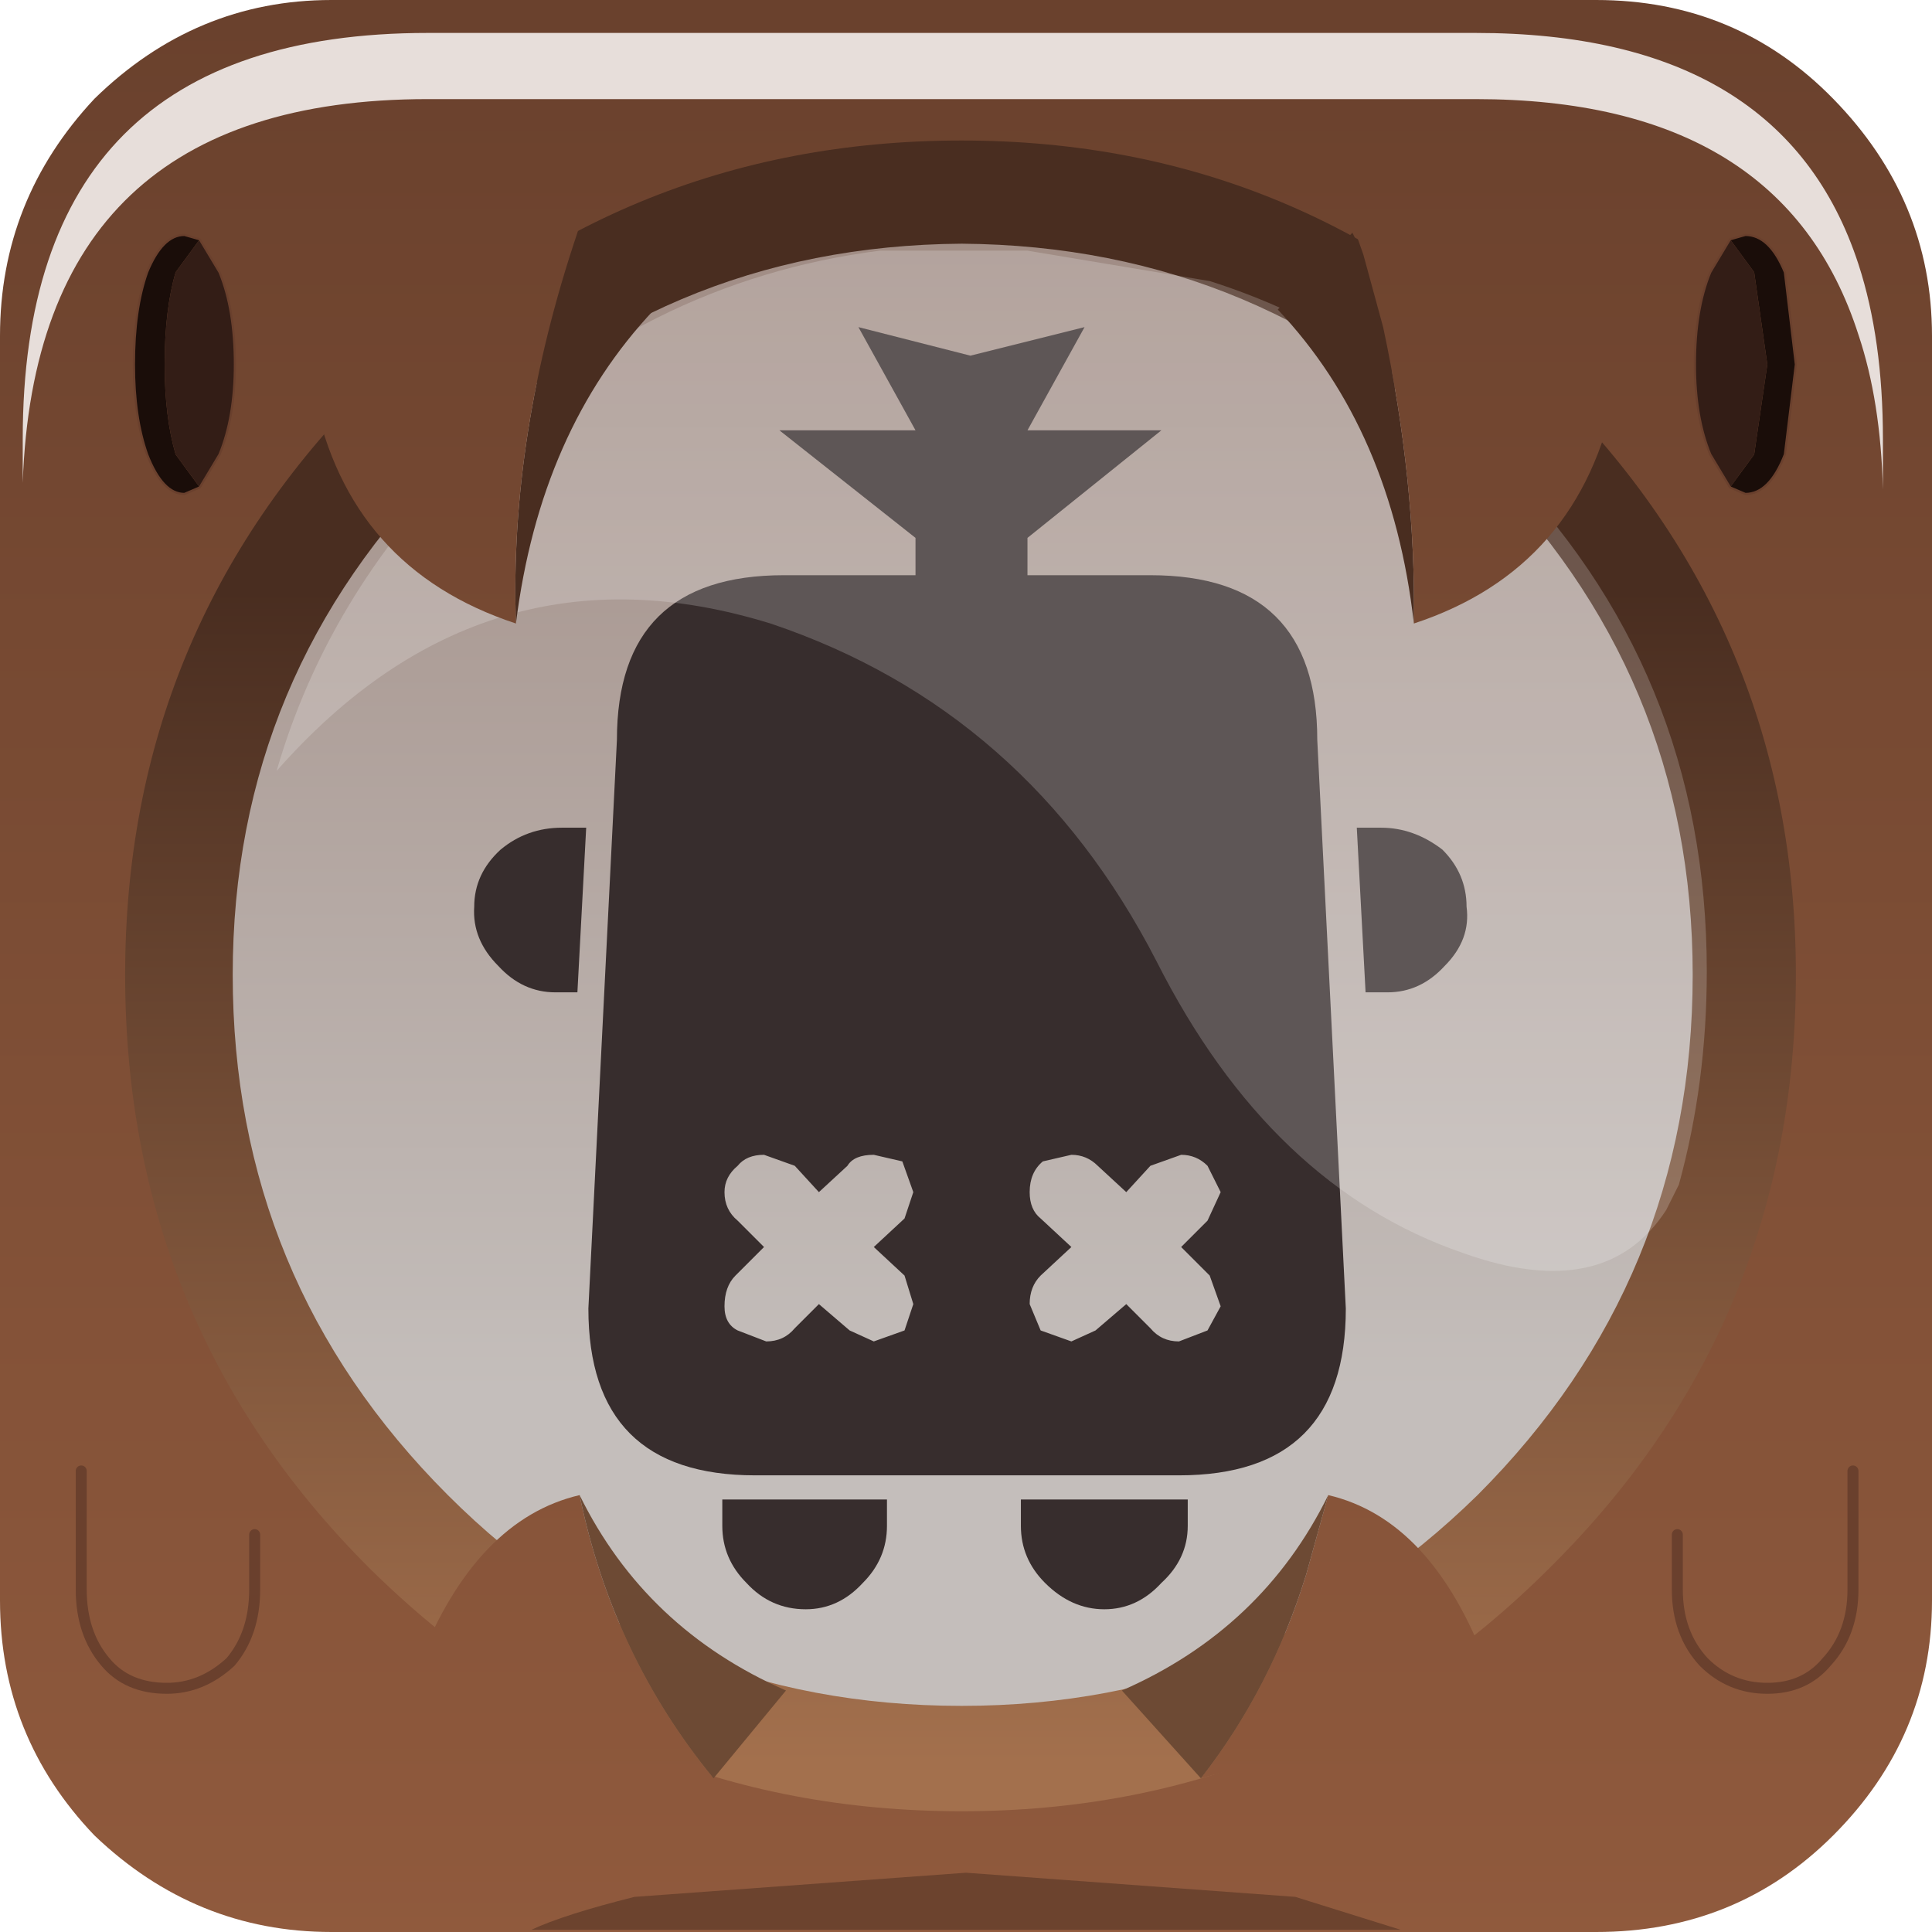 <?xml version="1.0" encoding="UTF-8" standalone="no"?>
<svg xmlns:xlink="http://www.w3.org/1999/xlink" height="66.0px" width="66.0px" xmlns="http://www.w3.org/2000/svg">
  <g transform="matrix(1.5, 0.0, 0.0, 1.5, 0.6, -0.6)">
    <use height="37.1" transform="matrix(1.0, 0.0, 0.0, 1.0, 3.4, 3.5)" width="37.2" xlink:href="#shape0"/>
    <use height="0.0" transform="matrix(1.212, 0.0, 0.0, 1.212, 1.1, 0.9)" width="0.0" xlink:href="#sprite0"/>
    <use height="44.0" transform="matrix(1.0, 0.0, 0.0, 1.0, -0.4, 0.4)" width="44.0" xlink:href="#shape1"/>
    <use height="8.6" transform="matrix(1.208, 0.0, 0.0, 1.209, 0.108, 1.15)" width="35.05" xlink:href="#sprite1"/>
    <use height="20.15" transform="matrix(1.155, 0.0, 0.0, 1.156, 5.9, 6.05)" width="28.2" xlink:href="#sprite2"/>
    <use height="39.85" transform="matrix(1.0, 0.0, 0.0, 1.0, 1.35, 4.5)" width="40.55" xlink:href="#shape4"/>
  </g>
  <defs>
    <g id="shape0" transform="matrix(1.0, 0.0, 0.0, 1.0, -3.4, -3.5)">
      <path d="M22.05 40.6 Q14.3 40.6 8.85 35.2 3.4 29.75 3.4 22.05 3.4 14.35 8.85 8.95 14.3 3.5 22.05 3.5 29.75 3.5 35.2 8.95 40.6 14.4 40.6 22.05 40.6 29.75 35.2 35.2 29.75 40.6 22.05 40.6" fill="url(#gradient0)" fill-rule="evenodd" stroke="none"/>
      <path d="M21.7 8.5 L24.3 7.85 23.0 10.2 26.05 10.2 23.0 12.65 23.0 13.5 25.8 13.5 Q29.6 13.5 29.6 17.25 L30.25 30.2 Q30.25 34.0 26.45 34.0 L16.8 34.0 Q13.0 34.0 13.0 30.2 L13.65 17.25 Q13.65 13.5 17.45 13.5 L20.45 13.5 20.45 12.65 17.35 10.2 20.45 10.2 19.15 7.85 21.7 8.5 M30.5 19.25 L31.05 19.25 Q31.8 19.25 32.45 19.75 33.0 20.3 33.0 21.05 33.1 21.8 32.5 22.4 31.95 23.0 31.2 23.0 L30.7 23.0 30.5 19.25 M12.75 23.0 L12.25 23.0 Q11.5 23.0 10.95 22.4 10.35 21.8 10.4 21.05 10.4 20.3 11.0 19.75 11.6 19.25 12.4 19.25 L12.95 19.25 12.75 23.0 M20.4 27.55 L20.15 26.85 19.5 26.7 Q19.05 26.7 18.9 26.95 L18.25 27.55 17.7 26.95 17.0 26.7 Q16.6 26.7 16.4 26.95 16.1 27.2 16.1 27.55 16.1 27.95 16.4 28.2 L17.0 28.8 16.35 29.45 Q16.1 29.7 16.1 30.15 16.1 30.55 16.4 30.7 L17.05 30.95 Q17.45 30.95 17.7 30.65 L18.25 30.1 18.95 30.7 19.5 30.95 20.2 30.7 20.4 30.1 20.2 29.45 19.5 28.8 20.2 28.15 20.4 27.55 M26.65 34.55 L26.65 35.15 Q26.65 35.9 26.05 36.45 25.5 37.05 24.75 37.05 24.0 37.05 23.4 36.45 22.85 35.9 22.85 35.15 L22.85 34.55 26.65 34.55 M27.1 26.95 Q26.85 26.7 26.5 26.7 L25.8 26.95 25.25 27.55 24.6 26.95 Q24.35 26.7 24.0 26.7 L23.35 26.85 Q23.05 27.1 23.05 27.55 23.05 27.95 23.3 28.15 L24.0 28.8 23.3 29.45 Q23.05 29.7 23.05 30.1 L23.3 30.7 24.0 30.95 24.55 30.7 25.25 30.1 25.8 30.65 Q26.05 30.95 26.45 30.95 L27.1 30.7 27.4 30.15 27.15 29.45 26.5 28.8 27.1 28.2 27.4 27.55 27.1 26.95 M16.05 34.55 L19.8 34.55 19.8 35.15 Q19.8 35.9 19.25 36.45 18.7 37.05 17.95 37.05 17.15 37.05 16.6 36.45 16.05 35.9 16.05 35.15 L16.05 34.55" fill="#372d2d" fill-rule="evenodd" stroke="none"/>
    </g>
    <linearGradient gradientTransform="matrix(0.0, -0.017, -0.017, 0.0, 22.0, 18.5)" gradientUnits="userSpaceOnUse" id="gradient0" spreadMethod="pad" x1="-819.2" x2="819.2">
      <stop offset="0.012" stop-color="#c4bebb"/>
      <stop offset="1.0" stop-color="#9f8a82"/>
    </linearGradient>
    <g id="shape1" transform="matrix(1.0, 0.0, 0.0, 1.0, 0.4, -0.4)">
      <path d="M33.8 10.2 Q28.75 5.1 21.6 5.1 14.4 5.1 9.35 10.2 4.25 15.2 4.25 22.45 4.25 29.6 9.35 34.7 14.4 39.8 21.6 39.8 28.8 39.8 33.8 34.7 38.85 29.6 38.85 22.45 38.85 15.2 33.8 10.2 M1.75 2.65 Q4.05 0.4 7.15 0.4 L35.95 0.4 Q39.15 0.4 41.35 2.65 43.6 4.95 43.6 8.05 L43.6 36.85 Q43.6 39.95 41.35 42.2 39.15 44.4 35.95 44.4 L7.15 44.4 Q4.05 44.4 1.75 42.2 -0.4 39.95 -0.4 36.85 L-0.4 8.05 Q-0.4 4.95 1.75 2.65" fill="url(#gradient1)" fill-rule="evenodd" stroke="none"/>
      <path d="M21.5 5.95 Q14.6 6.0 9.8 10.9 4.9 15.75 4.9 22.6 4.9 29.55 9.8 34.45 14.6 39.25 21.5 39.25 28.35 39.25 33.25 34.45 38.15 29.55 38.15 22.6 38.15 15.75 33.25 10.9 28.4 6.0 21.5 5.95 M8.0 9.2 Q13.6 3.6 21.5 3.6 29.35 3.6 34.9 9.2 40.5 14.75 40.5 22.6 40.5 30.55 34.9 36.1 29.35 41.65 21.5 41.65 13.6 41.65 8.0 36.1 2.45 30.55 2.45 22.6 2.45 14.75 8.0 9.2" fill="url(#gradient2)" fill-rule="evenodd" stroke="none"/>
    </g>
    <linearGradient gradientTransform="matrix(0.0, -0.028, -0.044, 0.0, 20.45, 22.6)" gradientUnits="userSpaceOnUse" id="gradient1" spreadMethod="pad" x1="-819.2" x2="819.2">
      <stop offset="0.02" stop-color="#905a3d"/>
      <stop offset="0.976" stop-color="#6a412d"/>
    </linearGradient>
    <linearGradient gradientTransform="matrix(0.0, -0.017, -0.017, 0.0, 21.5, 27.2)" gradientUnits="userSpaceOnUse" id="gradient2" spreadMethod="pad" x1="-819.2" x2="819.2">
      <stop offset="0.02" stop-color="#a3704d"/>
      <stop offset="0.98" stop-color="#492d20"/>
    </linearGradient>
    <g id="sprite1" transform="matrix(1.0, 0.0, 0.0, 1.0, 0.2, 0.0)">
      <use height="10.35" transform="matrix(0.835, 0.0, 0.0, 0.831, -0.192, 0.0)" width="42.0" xlink:href="#shape2"/>
    </g>
    <g id="shape2" transform="matrix(1.0, 0.0, 0.0, 1.0, 0.35, 0.0)">
      <path d="M32.45 0.0 Q39.4 0.0 41.1 5.25 41.65 6.95 41.65 9.2 L41.65 10.35 Q41.6 8.35 41.1 6.85 39.4 1.5 32.45 1.5 L8.8 1.5 Q-0.05 1.5 -0.35 10.2 L-0.35 9.2 Q-0.35 0.0 8.8 0.0 L32.45 0.0" fill="#e7deda" fill-rule="evenodd" stroke="none"/>
    </g>
    <g id="sprite2" transform="matrix(1.0, 0.0, 0.0, 1.0, 0.0, 0.0)">
      <use height="20.15" transform="matrix(1.0, 0.0, 0.0, 1.0, 0.0, 0.0)" width="28.2" xlink:href="#shape3"/>
    </g>
    <g id="shape3" transform="matrix(1.0, 0.0, 0.0, 1.0, 0.0, 0.0)">
      <path d="M27.65 18.45 L27.4 18.95 Q26.2 20.8 23.4 19.8 19.6 18.5 17.35 14.05 14.8 9.1 9.75 7.4 4.1 5.65 0.0 10.3 1.0 6.85 3.7 4.15 7.2 0.65 11.9 0.05 L14.8 0.05 18.4 0.65 Q21.55 1.65 24.05 4.15 28.2 8.3 28.2 14.25 28.2 16.45 27.65 18.45" fill="#ffffff" fill-opacity="0.196" fill-rule="evenodd" stroke="none"/>
    </g>
    <g id="shape4" transform="matrix(1.0, 0.0, 0.0, 1.0, -1.75, -4.1)">
      <path d="M16.25 40.5 Q12.8 39.5 9.55 37.85 10.85 34.6 13.2 34.05 13.95 37.7 16.25 40.5 M30.25 34.05 Q32.6 34.6 33.85 37.9 30.7 39.6 27.35 40.5 28.95 38.45 29.75 35.85 L30.25 34.05" fill="url(#gradient3)" fill-rule="evenodd" stroke="none"/>
      <path d="M13.2 34.05 Q14.7 37.1 17.9 38.5 L16.25 40.5 Q13.95 37.7 13.2 34.05 M27.35 40.5 L25.55 38.5 Q28.75 37.1 30.25 34.05 L29.75 35.85 Q28.95 38.45 27.35 40.5" fill="#6d4a34" fill-rule="evenodd" stroke="none"/>
      <path d="M32.2 14.2 Q31.7 9.8 29.1 7.05 L30.8 5.3 31.05 5.8 31.5 7.45 Q32.25 10.95 32.2 14.2 M11.75 14.2 Q11.6 9.9 13.15 5.3 L14.9 7.05 Q12.3 9.8 11.75 14.2" fill="#492d20" fill-rule="evenodd" stroke="none"/>
      <path d="M31.05 5.8 L30.45 4.1 Q33.85 5.85 36.75 8.8 L36.8 8.9 Q36.0 12.95 32.2 14.2 32.25 10.95 31.5 7.45 L31.05 5.8 M11.75 14.2 Q7.95 12.95 7.15 9.0 L7.35 8.8 Q10.15 5.9 13.45 4.3 L13.15 5.3 Q11.6 9.9 11.75 14.2" fill="url(#gradient4)" fill-rule="evenodd" stroke="none"/>
      <path d="M42.2 33.5 L42.2 36.2 Q42.2 37.2 41.6 37.85 41.1 38.45 40.25 38.45 39.4 38.45 38.8 37.85 38.2 37.2 38.2 36.2 L38.2 34.95 M1.85 33.5 L1.85 36.2 Q1.85 37.2 2.4 37.85 2.9 38.45 3.8 38.45 4.6 38.45 5.25 37.85 5.8 37.2 5.8 36.2 L5.8 34.95" fill="none" stroke="#6a402d" stroke-linecap="round" stroke-linejoin="round" stroke-width="0.25"/>
      <path d="M39.4 5.45 L39.75 5.35 Q40.3 5.35 40.65 6.2 L40.9 8.3 40.65 10.35 Q40.3 11.25 39.75 11.25 L39.4 11.1 39.95 10.35 40.25 8.3 39.95 6.2 39.4 5.45 M4.55 11.1 L4.2 11.25 Q3.7 11.25 3.35 10.35 3.05 9.5 3.05 8.3 3.05 7.05 3.35 6.2 3.7 5.35 4.2 5.35 L4.55 5.45 4.0 6.2 Q3.75 7.05 3.75 8.3 3.75 9.5 4.0 10.35 L4.55 11.1" fill="#1a0d09" fill-rule="evenodd" stroke="none"/>
      <path d="M39.4 11.1 L38.95 10.35 Q38.6 9.5 38.6 8.3 38.6 7.05 38.95 6.2 L39.4 5.45 39.95 6.2 40.25 8.3 39.95 10.35 39.4 11.1 M4.55 11.1 L4.0 10.35 Q3.75 9.5 3.75 8.3 3.75 7.05 4.0 6.2 L4.55 5.45 5.0 6.2 Q5.35 7.05 5.35 8.3 5.35 9.5 5.0 10.35 L4.55 11.1" fill="#331d16" fill-rule="evenodd" stroke="none"/>
      <path d="M39.4 5.45 L39.75 5.35 Q40.3 5.35 40.65 6.2 L40.9 8.3 40.65 10.35 Q40.3 11.25 39.75 11.25 L39.4 11.1 38.95 10.35 Q38.6 9.5 38.6 8.3 38.6 7.05 38.95 6.2 L39.4 5.45 M4.55 5.45 L4.2 5.35 Q3.7 5.35 3.35 6.2 3.05 7.05 3.05 8.3 3.05 9.5 3.35 10.35 3.7 11.25 4.2 11.25 L4.55 11.1 5.0 10.35 Q5.35 9.5 5.35 8.3 5.35 7.05 5.0 6.2 L4.55 5.45" fill="none" stroke="#6a402d" stroke-linecap="round" stroke-linejoin="round" stroke-width="0.05"/>
      <path d="M31.9 43.95 L12.1 43.95 Q12.85 43.6 14.45 43.2 L22.0 42.65 29.5 43.2 31.9 43.95" fill="#6c432e" fill-rule="evenodd" stroke="none"/>
    </g>
    <linearGradient gradientTransform="matrix(0.0, -0.028, -0.044, 0.0, 20.85, 22.2)" gradientUnits="userSpaceOnUse" id="gradient3" spreadMethod="pad" x1="-819.2" x2="819.2">
      <stop offset="0.02" stop-color="#905a3d"/>
      <stop offset="0.976" stop-color="#6a412d"/>
    </linearGradient>
    <linearGradient gradientTransform="matrix(0.0, -0.028, -0.044, 0.0, 20.85, 22.2)" gradientUnits="userSpaceOnUse" id="gradient4" spreadMethod="pad" x1="-819.2" x2="819.2">
      <stop offset="0.02" stop-color="#905a3d"/>
      <stop offset="0.976" stop-color="#6a412d"/>
    </linearGradient>
  </defs>
</svg>
